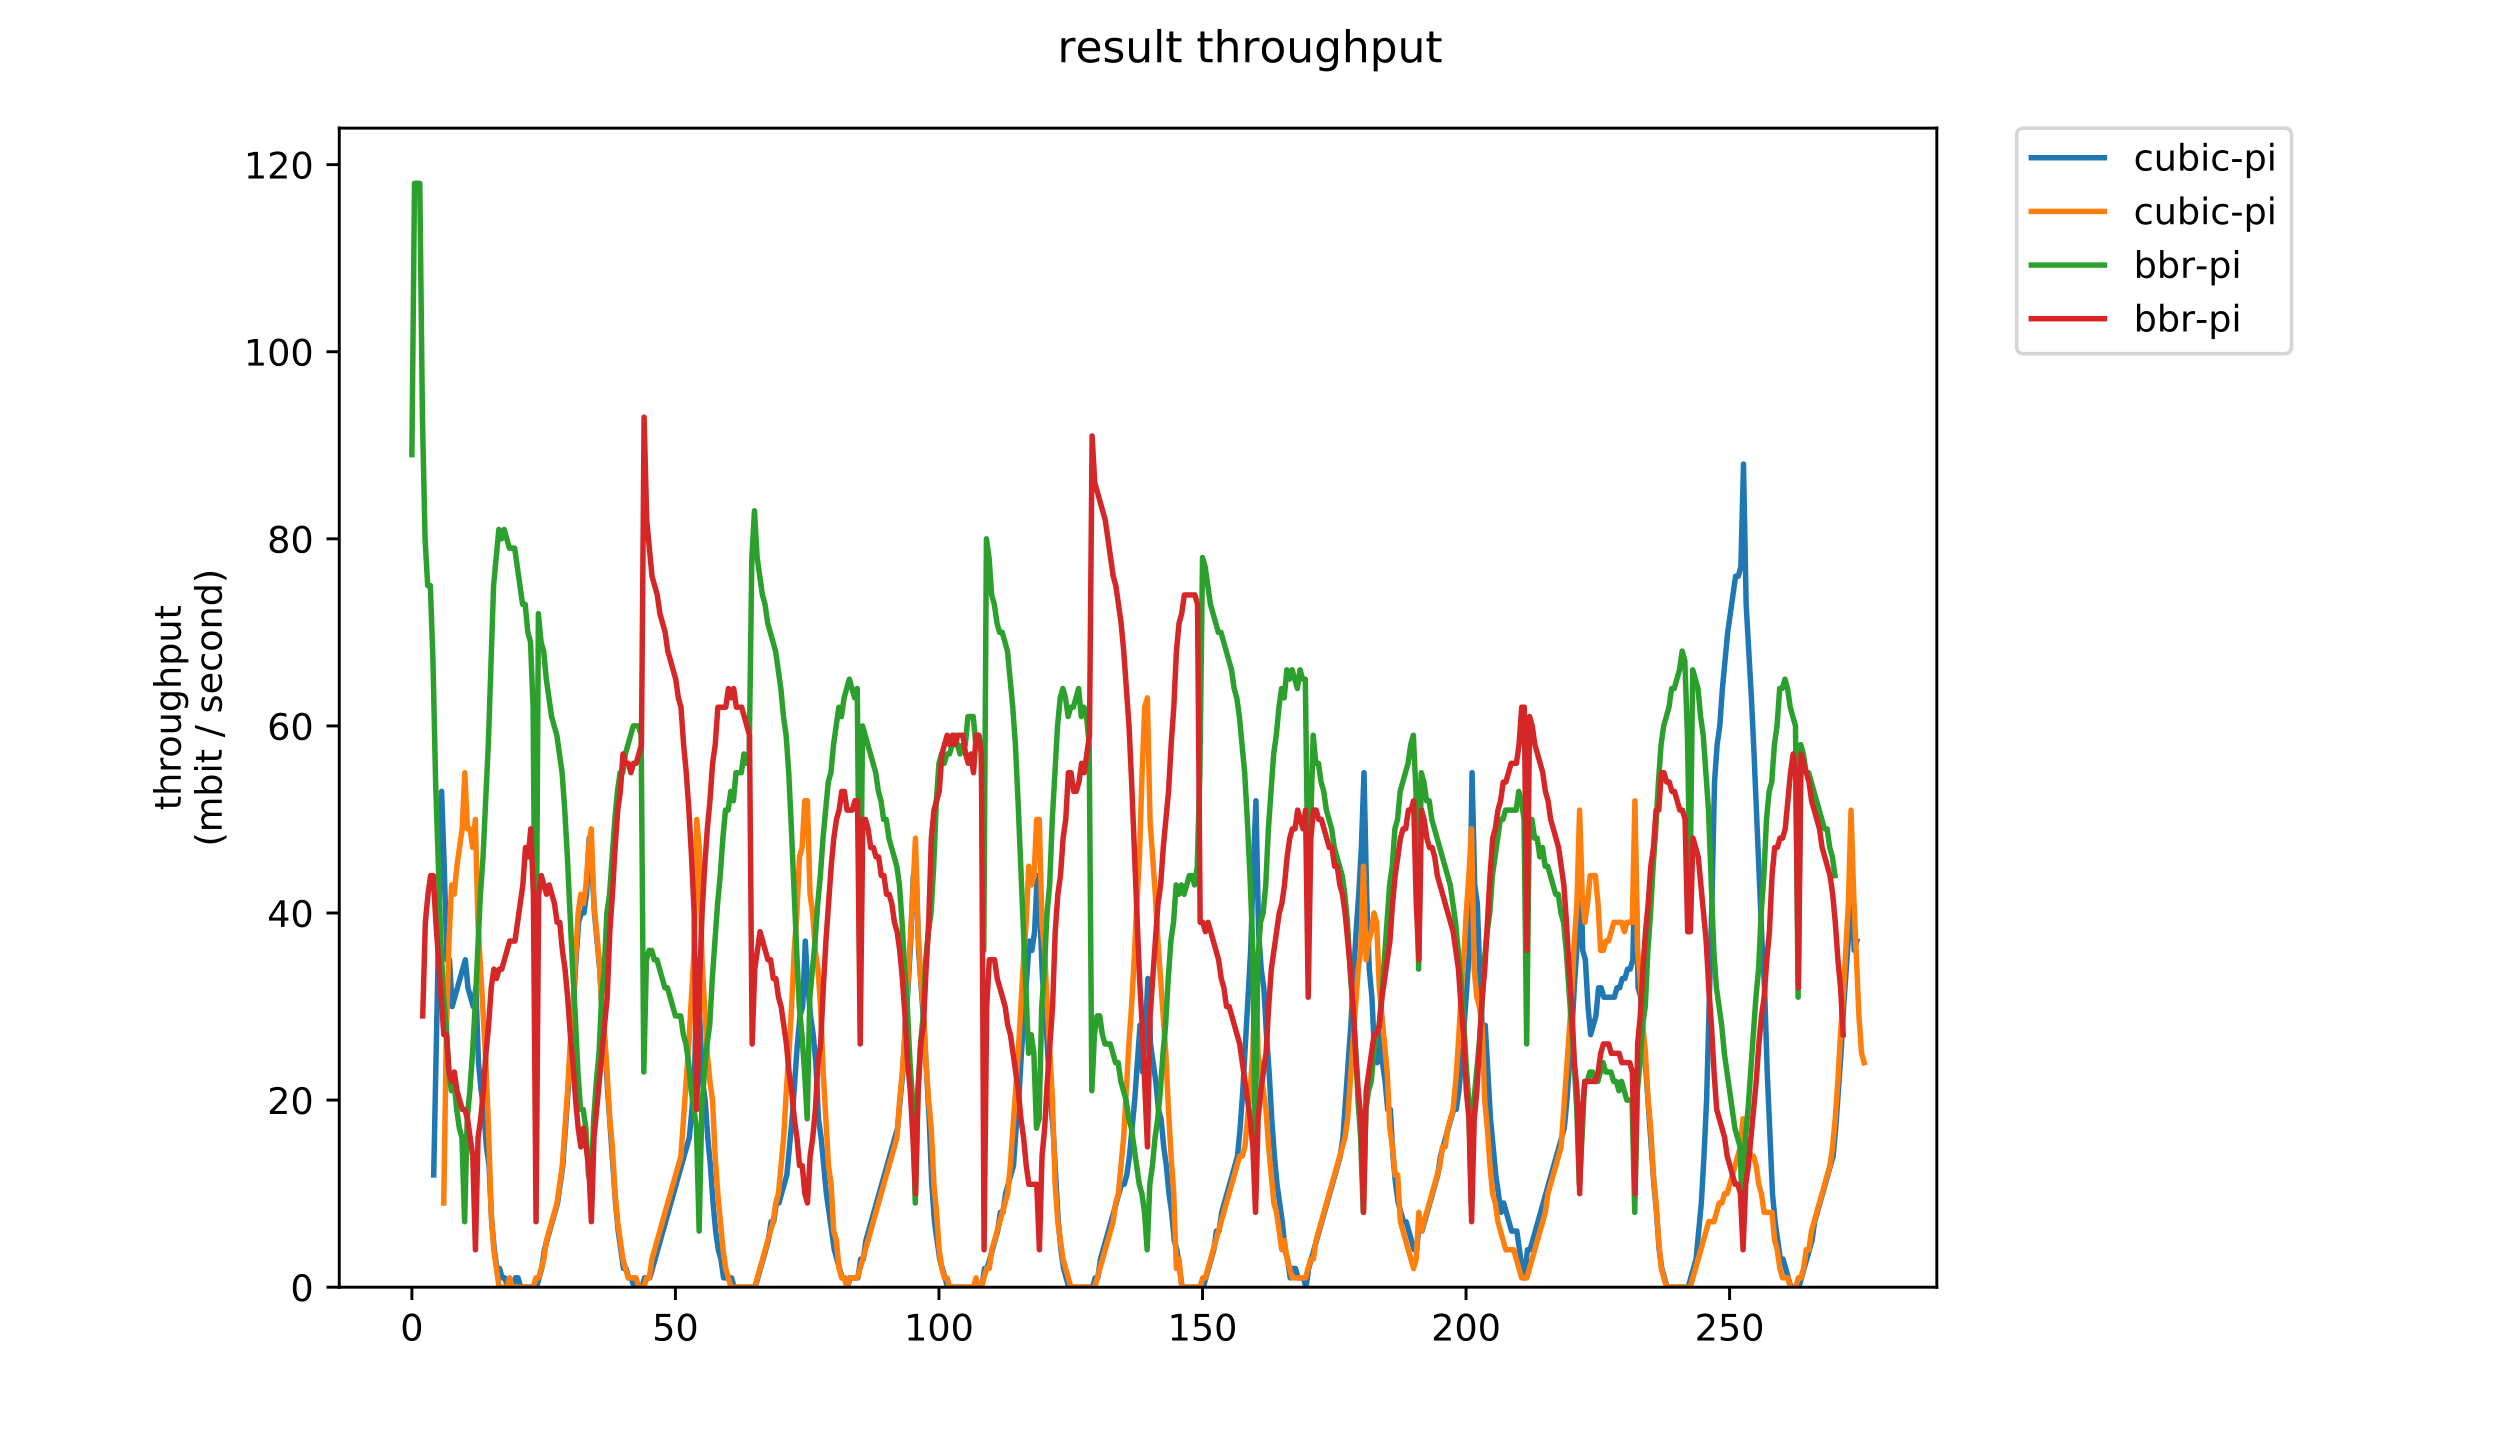 <?xml version="1.0" encoding="utf-8" standalone="no"?>
<!DOCTYPE svg PUBLIC "-//W3C//DTD SVG 1.1//EN"
  "http://www.w3.org/Graphics/SVG/1.1/DTD/svg11.dtd">
<!-- Created with matplotlib (https://matplotlib.org/) -->
<svg height="396pt" version="1.1" viewBox="0 0 684 396" width="684pt" xmlns="http://www.w3.org/2000/svg" xmlns:xlink="http://www.w3.org/1999/xlink">
 <defs>
  <style type="text/css">
*{stroke-linecap:butt;stroke-linejoin:round;}
  </style>
 </defs>
 <g id="figure_1">
  <g id="patch_1">
   <path d="M 0 396 
L 684 396 
L 684 0 
L 0 0 
z
" style="fill:#ffffff;"/>
  </g>
  <g id="axes_1">
   <g id="patch_2">
    <path d="M 92.824 352.174 
L 529.913 352.174 
L 529.913 35.062 
L 92.824 35.062 
z
" style="fill:#ffffff;"/>
   </g>
   <g id="matplotlib.axis_1">
    <g id="xtick_1">
     <g id="line2d_1">
      <defs>
       <path d="M 0 0 
L 0 3.5 
" id="m7266987223" style="stroke:#000000;stroke-width:0.8;"/>
      </defs>
      <g>
       <use style="stroke:#000000;stroke-width:0.8;" x="112.692" xlink:href="#m7266987223" y="352.174"/>
      </g>
     </g>
     <g id="text_1">
      <!-- 0 -->
      <defs>
       <path d="M 31.781 66.406 
Q 24.172 66.406 20.328 58.906 
Q 16.5 51.422 16.5 36.375 
Q 16.5 21.391 20.328 13.891 
Q 24.172 6.391 31.781 6.391 
Q 39.453 6.391 43.281 13.891 
Q 47.125 21.391 47.125 36.375 
Q 47.125 51.422 43.281 58.906 
Q 39.453 66.406 31.781 66.406 
z
M 31.781 74.219 
Q 44.047 74.219 50.516 64.516 
Q 56.984 54.828 56.984 36.375 
Q 56.984 17.969 50.516 8.266 
Q 44.047 -1.422 31.781 -1.422 
Q 19.531 -1.422 13.062 8.266 
Q 6.594 17.969 6.594 36.375 
Q 6.594 54.828 13.062 64.516 
Q 19.531 74.219 31.781 74.219 
z
" id="DejaVuSans-48"/>
      </defs>
      <g transform="translate(109.51 366.773)scale(0.1 -0.1)">
       <use xlink:href="#DejaVuSans-48"/>
      </g>
     </g>
    </g>
    <g id="xtick_2">
     <g id="line2d_2">
      <g>
       <use style="stroke:#000000;stroke-width:0.8;" x="184.797" xlink:href="#m7266987223" y="352.174"/>
      </g>
     </g>
     <g id="text_2">
      <!-- 50 -->
      <defs>
       <path d="M 10.797 72.906 
L 49.516 72.906 
L 49.516 64.594 
L 19.828 64.594 
L 19.828 46.734 
Q 21.969 47.469 24.109 47.828 
Q 26.266 48.188 28.422 48.188 
Q 40.625 48.188 47.75 41.5 
Q 54.891 34.812 54.891 23.391 
Q 54.891 11.625 47.562 5.094 
Q 40.234 -1.422 26.906 -1.422 
Q 22.312 -1.422 17.547 -0.641 
Q 12.797 0.141 7.719 1.703 
L 7.719 11.625 
Q 12.109 9.234 16.797 8.062 
Q 21.484 6.891 26.703 6.891 
Q 35.156 6.891 40.078 11.328 
Q 45.016 15.766 45.016 23.391 
Q 45.016 31 40.078 35.438 
Q 35.156 39.891 26.703 39.891 
Q 22.75 39.891 18.812 39.016 
Q 14.891 38.141 10.797 36.281 
z
" id="DejaVuSans-53"/>
      </defs>
      <g transform="translate(178.434 366.773)scale(0.1 -0.1)">
       <use xlink:href="#DejaVuSans-53"/>
       <use x="63.623" xlink:href="#DejaVuSans-48"/>
      </g>
     </g>
    </g>
    <g id="xtick_3">
     <g id="line2d_3">
      <g>
       <use style="stroke:#000000;stroke-width:0.8;" x="256.902" xlink:href="#m7266987223" y="352.174"/>
      </g>
     </g>
     <g id="text_3">
      <!-- 100 -->
      <defs>
       <path d="M 12.406 8.297 
L 28.516 8.297 
L 28.516 63.922 
L 10.984 60.406 
L 10.984 69.391 
L 28.422 72.906 
L 38.281 72.906 
L 38.281 8.297 
L 54.391 8.297 
L 54.391 0 
L 12.406 0 
z
" id="DejaVuSans-49"/>
      </defs>
      <g transform="translate(247.358 366.773)scale(0.1 -0.1)">
       <use xlink:href="#DejaVuSans-49"/>
       <use x="63.623" xlink:href="#DejaVuSans-48"/>
       <use x="127.246" xlink:href="#DejaVuSans-48"/>
      </g>
     </g>
    </g>
    <g id="xtick_4">
     <g id="line2d_4">
      <g>
       <use style="stroke:#000000;stroke-width:0.8;" x="329.007" xlink:href="#m7266987223" y="352.174"/>
      </g>
     </g>
     <g id="text_4">
      <!-- 150 -->
      <g transform="translate(319.463 366.773)scale(0.1 -0.1)">
       <use xlink:href="#DejaVuSans-49"/>
       <use x="63.623" xlink:href="#DejaVuSans-53"/>
       <use x="127.246" xlink:href="#DejaVuSans-48"/>
      </g>
     </g>
    </g>
    <g id="xtick_5">
     <g id="line2d_5">
      <g>
       <use style="stroke:#000000;stroke-width:0.8;" x="401.112" xlink:href="#m7266987223" y="352.174"/>
      </g>
     </g>
     <g id="text_5">
      <!-- 200 -->
      <defs>
       <path d="M 19.188 8.297 
L 53.609 8.297 
L 53.609 0 
L 7.328 0 
L 7.328 8.297 
Q 12.938 14.109 22.625 23.891 
Q 32.328 33.688 34.812 36.531 
Q 39.547 41.844 41.422 45.531 
Q 43.312 49.219 43.312 52.781 
Q 43.312 58.594 39.234 62.25 
Q 35.156 65.922 28.609 65.922 
Q 23.969 65.922 18.812 64.312 
Q 13.672 62.703 7.812 59.422 
L 7.812 69.391 
Q 13.766 71.781 18.938 73 
Q 24.125 74.219 28.422 74.219 
Q 39.75 74.219 46.484 68.547 
Q 53.219 62.891 53.219 53.422 
Q 53.219 48.922 51.531 44.891 
Q 49.859 40.875 45.406 35.406 
Q 44.188 33.984 37.641 27.219 
Q 31.109 20.453 19.188 8.297 
z
" id="DejaVuSans-50"/>
      </defs>
      <g transform="translate(391.568 366.773)scale(0.1 -0.1)">
       <use xlink:href="#DejaVuSans-50"/>
       <use x="63.623" xlink:href="#DejaVuSans-48"/>
       <use x="127.246" xlink:href="#DejaVuSans-48"/>
      </g>
     </g>
    </g>
    <g id="xtick_6">
     <g id="line2d_6">
      <g>
       <use style="stroke:#000000;stroke-width:0.8;" x="473.217" xlink:href="#m7266987223" y="352.174"/>
      </g>
     </g>
     <g id="text_6">
      <!-- 250 -->
      <g transform="translate(463.673 366.773)scale(0.1 -0.1)">
       <use xlink:href="#DejaVuSans-50"/>
       <use x="63.623" xlink:href="#DejaVuSans-53"/>
       <use x="127.246" xlink:href="#DejaVuSans-48"/>
      </g>
     </g>
    </g>
   </g>
   <g id="matplotlib.axis_2">
    <g id="ytick_1">
     <g id="line2d_7">
      <defs>
       <path d="M 0 0 
L -3.5 0 
" id="m10cc97ef23" style="stroke:#000000;stroke-width:0.8;"/>
      </defs>
      <g>
       <use style="stroke:#000000;stroke-width:0.8;" x="92.824" xlink:href="#m10cc97ef23" y="352.174"/>
      </g>
     </g>
     <g id="text_7">
      <!-- 0 -->
      <g transform="translate(79.461 355.973)scale(0.1 -0.1)">
       <use xlink:href="#DejaVuSans-48"/>
      </g>
     </g>
    </g>
    <g id="ytick_2">
     <g id="line2d_8">
      <g>
       <use style="stroke:#000000;stroke-width:0.8;" x="92.824" xlink:href="#m10cc97ef23" y="300.986"/>
      </g>
     </g>
     <g id="text_8">
      <!-- 20 -->
      <g transform="translate(73.099 304.785)scale(0.1 -0.1)">
       <use xlink:href="#DejaVuSans-50"/>
       <use x="63.623" xlink:href="#DejaVuSans-48"/>
      </g>
     </g>
    </g>
    <g id="ytick_3">
     <g id="line2d_9">
      <g>
       <use style="stroke:#000000;stroke-width:0.8;" x="92.824" xlink:href="#m10cc97ef23" y="249.798"/>
      </g>
     </g>
     <g id="text_9">
      <!-- 40 -->
      <defs>
       <path d="M 37.797 64.312 
L 12.891 25.391 
L 37.797 25.391 
z
M 35.203 72.906 
L 47.609 72.906 
L 47.609 25.391 
L 58.016 25.391 
L 58.016 17.188 
L 47.609 17.188 
L 47.609 0 
L 37.797 0 
L 37.797 17.188 
L 4.891 17.188 
L 4.891 26.703 
z
" id="DejaVuSans-52"/>
      </defs>
      <g transform="translate(73.099 253.597)scale(0.1 -0.1)">
       <use xlink:href="#DejaVuSans-52"/>
       <use x="63.623" xlink:href="#DejaVuSans-48"/>
      </g>
     </g>
    </g>
    <g id="ytick_4">
     <g id="line2d_10">
      <g>
       <use style="stroke:#000000;stroke-width:0.8;" x="92.824" xlink:href="#m10cc97ef23" y="198.609"/>
      </g>
     </g>
     <g id="text_10">
      <!-- 60 -->
      <defs>
       <path d="M 33.016 40.375 
Q 26.375 40.375 22.484 35.828 
Q 18.609 31.297 18.609 23.391 
Q 18.609 15.531 22.484 10.953 
Q 26.375 6.391 33.016 6.391 
Q 39.656 6.391 43.531 10.953 
Q 47.406 15.531 47.406 23.391 
Q 47.406 31.297 43.531 35.828 
Q 39.656 40.375 33.016 40.375 
z
M 52.594 71.297 
L 52.594 62.312 
Q 48.875 64.062 45.094 64.984 
Q 41.312 65.922 37.594 65.922 
Q 27.828 65.922 22.672 59.328 
Q 17.531 52.734 16.797 39.406 
Q 19.672 43.656 24.016 45.922 
Q 28.375 48.188 33.594 48.188 
Q 44.578 48.188 50.953 41.516 
Q 57.328 34.859 57.328 23.391 
Q 57.328 12.156 50.688 5.359 
Q 44.047 -1.422 33.016 -1.422 
Q 20.359 -1.422 13.672 8.266 
Q 6.984 17.969 6.984 36.375 
Q 6.984 53.656 15.188 63.938 
Q 23.391 74.219 37.203 74.219 
Q 40.922 74.219 44.703 73.484 
Q 48.484 72.75 52.594 71.297 
z
" id="DejaVuSans-54"/>
      </defs>
      <g transform="translate(73.099 202.408)scale(0.1 -0.1)">
       <use xlink:href="#DejaVuSans-54"/>
       <use x="63.623" xlink:href="#DejaVuSans-48"/>
      </g>
     </g>
    </g>
    <g id="ytick_5">
     <g id="line2d_11">
      <g>
       <use style="stroke:#000000;stroke-width:0.8;" x="92.824" xlink:href="#m10cc97ef23" y="147.421"/>
      </g>
     </g>
     <g id="text_11">
      <!-- 80 -->
      <defs>
       <path d="M 31.781 34.625 
Q 24.75 34.625 20.719 30.859 
Q 16.703 27.094 16.703 20.516 
Q 16.703 13.922 20.719 10.156 
Q 24.75 6.391 31.781 6.391 
Q 38.812 6.391 42.859 10.172 
Q 46.922 13.969 46.922 20.516 
Q 46.922 27.094 42.891 30.859 
Q 38.875 34.625 31.781 34.625 
z
M 21.922 38.812 
Q 15.578 40.375 12.031 44.719 
Q 8.5 49.078 8.5 55.328 
Q 8.5 64.062 14.719 69.141 
Q 20.953 74.219 31.781 74.219 
Q 42.672 74.219 48.875 69.141 
Q 55.078 64.062 55.078 55.328 
Q 55.078 49.078 51.531 44.719 
Q 48 40.375 41.703 38.812 
Q 48.828 37.156 52.797 32.312 
Q 56.781 27.484 56.781 20.516 
Q 56.781 9.906 50.312 4.234 
Q 43.844 -1.422 31.781 -1.422 
Q 19.734 -1.422 13.25 4.234 
Q 6.781 9.906 6.781 20.516 
Q 6.781 27.484 10.781 32.312 
Q 14.797 37.156 21.922 38.812 
z
M 18.312 54.391 
Q 18.312 48.734 21.844 45.562 
Q 25.391 42.391 31.781 42.391 
Q 38.141 42.391 41.719 45.562 
Q 45.312 48.734 45.312 54.391 
Q 45.312 60.062 41.719 63.234 
Q 38.141 66.406 31.781 66.406 
Q 25.391 66.406 21.844 63.234 
Q 18.312 60.062 18.312 54.391 
z
" id="DejaVuSans-56"/>
      </defs>
      <g transform="translate(73.099 151.22)scale(0.1 -0.1)">
       <use xlink:href="#DejaVuSans-56"/>
       <use x="63.623" xlink:href="#DejaVuSans-48"/>
      </g>
     </g>
    </g>
    <g id="ytick_6">
     <g id="line2d_12">
      <g>
       <use style="stroke:#000000;stroke-width:0.8;" x="92.824" xlink:href="#m10cc97ef23" y="96.233"/>
      </g>
     </g>
     <g id="text_12">
      <!-- 100 -->
      <g transform="translate(66.736 100.032)scale(0.1 -0.1)">
       <use xlink:href="#DejaVuSans-49"/>
       <use x="63.623" xlink:href="#DejaVuSans-48"/>
       <use x="127.246" xlink:href="#DejaVuSans-48"/>
      </g>
     </g>
    </g>
    <g id="ytick_7">
     <g id="line2d_13">
      <g>
       <use style="stroke:#000000;stroke-width:0.8;" x="92.824" xlink:href="#m10cc97ef23" y="45.044"/>
      </g>
     </g>
     <g id="text_13">
      <!-- 120 -->
      <g transform="translate(66.736 48.843)scale(0.1 -0.1)">
       <use xlink:href="#DejaVuSans-49"/>
       <use x="63.623" xlink:href="#DejaVuSans-50"/>
       <use x="127.246" xlink:href="#DejaVuSans-48"/>
      </g>
     </g>
    </g>
    <g id="text_14">
     <!-- throughput -->
     <defs>
      <path d="M 18.312 70.219 
L 18.312 54.688 
L 36.812 54.688 
L 36.812 47.703 
L 18.312 47.703 
L 18.312 18.016 
Q 18.312 11.328 20.141 9.422 
Q 21.969 7.516 27.594 7.516 
L 36.812 7.516 
L 36.812 0 
L 27.594 0 
Q 17.188 0 13.234 3.875 
Q 9.281 7.766 9.281 18.016 
L 9.281 47.703 
L 2.688 47.703 
L 2.688 54.688 
L 9.281 54.688 
L 9.281 70.219 
z
" id="DejaVuSans-116"/>
      <path d="M 54.891 33.016 
L 54.891 0 
L 45.906 0 
L 45.906 32.719 
Q 45.906 40.484 42.875 44.328 
Q 39.844 48.188 33.797 48.188 
Q 26.516 48.188 22.312 43.547 
Q 18.109 38.922 18.109 30.906 
L 18.109 0 
L 9.078 0 
L 9.078 75.984 
L 18.109 75.984 
L 18.109 46.188 
Q 21.344 51.125 25.703 53.562 
Q 30.078 56 35.797 56 
Q 45.219 56 50.047 50.172 
Q 54.891 44.344 54.891 33.016 
z
" id="DejaVuSans-104"/>
      <path d="M 41.109 46.297 
Q 39.594 47.172 37.812 47.578 
Q 36.031 48 33.891 48 
Q 26.266 48 22.188 43.047 
Q 18.109 38.094 18.109 28.812 
L 18.109 0 
L 9.078 0 
L 9.078 54.688 
L 18.109 54.688 
L 18.109 46.188 
Q 20.953 51.172 25.484 53.578 
Q 30.031 56 36.531 56 
Q 37.453 56 38.578 55.875 
Q 39.703 55.766 41.062 55.516 
z
" id="DejaVuSans-114"/>
      <path d="M 30.609 48.391 
Q 23.391 48.391 19.188 42.75 
Q 14.984 37.109 14.984 27.297 
Q 14.984 17.484 19.156 11.844 
Q 23.344 6.203 30.609 6.203 
Q 37.797 6.203 41.984 11.859 
Q 46.188 17.531 46.188 27.297 
Q 46.188 37.016 41.984 42.703 
Q 37.797 48.391 30.609 48.391 
z
M 30.609 56 
Q 42.328 56 49.016 48.375 
Q 55.719 40.766 55.719 27.297 
Q 55.719 13.875 49.016 6.219 
Q 42.328 -1.422 30.609 -1.422 
Q 18.844 -1.422 12.172 6.219 
Q 5.516 13.875 5.516 27.297 
Q 5.516 40.766 12.172 48.375 
Q 18.844 56 30.609 56 
z
" id="DejaVuSans-111"/>
      <path d="M 8.5 21.578 
L 8.5 54.688 
L 17.484 54.688 
L 17.484 21.922 
Q 17.484 14.156 20.5 10.266 
Q 23.531 6.391 29.594 6.391 
Q 36.859 6.391 41.078 11.031 
Q 45.312 15.672 45.312 23.688 
L 45.312 54.688 
L 54.297 54.688 
L 54.297 0 
L 45.312 0 
L 45.312 8.406 
Q 42.047 3.422 37.719 1 
Q 33.406 -1.422 27.688 -1.422 
Q 18.266 -1.422 13.375 4.438 
Q 8.5 10.297 8.5 21.578 
z
M 31.109 56 
z
" id="DejaVuSans-117"/>
      <path d="M 45.406 27.984 
Q 45.406 37.75 41.375 43.109 
Q 37.359 48.484 30.078 48.484 
Q 22.859 48.484 18.828 43.109 
Q 14.797 37.75 14.797 27.984 
Q 14.797 18.266 18.828 12.891 
Q 22.859 7.516 30.078 7.516 
Q 37.359 7.516 41.375 12.891 
Q 45.406 18.266 45.406 27.984 
z
M 54.391 6.781 
Q 54.391 -7.172 48.188 -13.984 
Q 42 -20.797 29.203 -20.797 
Q 24.469 -20.797 20.266 -20.094 
Q 16.062 -19.391 12.109 -17.922 
L 12.109 -9.188 
Q 16.062 -11.328 19.922 -12.344 
Q 23.781 -13.375 27.781 -13.375 
Q 36.625 -13.375 41.016 -8.766 
Q 45.406 -4.156 45.406 5.172 
L 45.406 9.625 
Q 42.625 4.781 38.281 2.391 
Q 33.938 0 27.875 0 
Q 17.828 0 11.672 7.656 
Q 5.516 15.328 5.516 27.984 
Q 5.516 40.672 11.672 48.328 
Q 17.828 56 27.875 56 
Q 33.938 56 38.281 53.609 
Q 42.625 51.219 45.406 46.391 
L 45.406 54.688 
L 54.391 54.688 
z
" id="DejaVuSans-103"/>
      <path d="M 18.109 8.203 
L 18.109 -20.797 
L 9.078 -20.797 
L 9.078 54.688 
L 18.109 54.688 
L 18.109 46.391 
Q 20.953 51.266 25.266 53.625 
Q 29.594 56 35.594 56 
Q 45.562 56 51.781 48.094 
Q 58.016 40.188 58.016 27.297 
Q 58.016 14.406 51.781 6.484 
Q 45.562 -1.422 35.594 -1.422 
Q 29.594 -1.422 25.266 0.953 
Q 20.953 3.328 18.109 8.203 
z
M 48.688 27.297 
Q 48.688 37.203 44.609 42.844 
Q 40.531 48.484 33.406 48.484 
Q 26.266 48.484 22.188 42.844 
Q 18.109 37.203 18.109 27.297 
Q 18.109 17.391 22.188 11.75 
Q 26.266 6.109 33.406 6.109 
Q 40.531 6.109 44.609 11.75 
Q 48.688 17.391 48.688 27.297 
z
" id="DejaVuSans-112"/>
     </defs>
     <g transform="translate(49.459 221.675)rotate(-90)scale(0.1 -0.1)">
      <use xlink:href="#DejaVuSans-116"/>
      <use x="39.209" xlink:href="#DejaVuSans-104"/>
      <use x="102.588" xlink:href="#DejaVuSans-114"/>
      <use x="143.67" xlink:href="#DejaVuSans-111"/>
      <use x="204.852" xlink:href="#DejaVuSans-117"/>
      <use x="268.23" xlink:href="#DejaVuSans-103"/>
      <use x="331.707" xlink:href="#DejaVuSans-104"/>
      <use x="395.086" xlink:href="#DejaVuSans-112"/>
      <use x="458.562" xlink:href="#DejaVuSans-117"/>
      <use x="521.941" xlink:href="#DejaVuSans-116"/>
     </g>
     <!-- (mbit / second) -->
     <defs>
      <path d="M 31 75.875 
Q 24.469 64.656 21.281 53.656 
Q 18.109 42.672 18.109 31.391 
Q 18.109 20.125 21.312 9.062 
Q 24.516 -2 31 -13.188 
L 23.188 -13.188 
Q 15.875 -1.703 12.234 9.375 
Q 8.594 20.453 8.594 31.391 
Q 8.594 42.281 12.203 53.312 
Q 15.828 64.359 23.188 75.875 
z
" id="DejaVuSans-40"/>
      <path d="M 52 44.188 
Q 55.375 50.25 60.062 53.125 
Q 64.75 56 71.094 56 
Q 79.641 56 84.281 50.016 
Q 88.922 44.047 88.922 33.016 
L 88.922 0 
L 79.891 0 
L 79.891 32.719 
Q 79.891 40.578 77.094 44.375 
Q 74.312 48.188 68.609 48.188 
Q 61.625 48.188 57.562 43.547 
Q 53.516 38.922 53.516 30.906 
L 53.516 0 
L 44.484 0 
L 44.484 32.719 
Q 44.484 40.625 41.703 44.406 
Q 38.922 48.188 33.109 48.188 
Q 26.219 48.188 22.156 43.531 
Q 18.109 38.875 18.109 30.906 
L 18.109 0 
L 9.078 0 
L 9.078 54.688 
L 18.109 54.688 
L 18.109 46.188 
Q 21.188 51.219 25.484 53.609 
Q 29.781 56 35.688 56 
Q 41.656 56 45.828 52.969 
Q 50 49.953 52 44.188 
z
" id="DejaVuSans-109"/>
      <path d="M 48.688 27.297 
Q 48.688 37.203 44.609 42.844 
Q 40.531 48.484 33.406 48.484 
Q 26.266 48.484 22.188 42.844 
Q 18.109 37.203 18.109 27.297 
Q 18.109 17.391 22.188 11.75 
Q 26.266 6.109 33.406 6.109 
Q 40.531 6.109 44.609 11.75 
Q 48.688 17.391 48.688 27.297 
z
M 18.109 46.391 
Q 20.953 51.266 25.266 53.625 
Q 29.594 56 35.594 56 
Q 45.562 56 51.781 48.094 
Q 58.016 40.188 58.016 27.297 
Q 58.016 14.406 51.781 6.484 
Q 45.562 -1.422 35.594 -1.422 
Q 29.594 -1.422 25.266 0.953 
Q 20.953 3.328 18.109 8.203 
L 18.109 0 
L 9.078 0 
L 9.078 75.984 
L 18.109 75.984 
z
" id="DejaVuSans-98"/>
      <path d="M 9.422 54.688 
L 18.406 54.688 
L 18.406 0 
L 9.422 0 
z
M 9.422 75.984 
L 18.406 75.984 
L 18.406 64.594 
L 9.422 64.594 
z
" id="DejaVuSans-105"/>
      <path id="DejaVuSans-32"/>
      <path d="M 25.391 72.906 
L 33.688 72.906 
L 8.297 -9.281 
L 0 -9.281 
z
" id="DejaVuSans-47"/>
      <path d="M 44.281 53.078 
L 44.281 44.578 
Q 40.484 46.531 36.375 47.5 
Q 32.281 48.484 27.875 48.484 
Q 21.188 48.484 17.844 46.438 
Q 14.5 44.391 14.5 40.281 
Q 14.5 37.156 16.891 35.375 
Q 19.281 33.594 26.516 31.984 
L 29.594 31.297 
Q 39.156 29.25 43.188 25.516 
Q 47.219 21.781 47.219 15.094 
Q 47.219 7.469 41.188 3.016 
Q 35.156 -1.422 24.609 -1.422 
Q 20.219 -1.422 15.453 -0.562 
Q 10.688 0.297 5.422 2 
L 5.422 11.281 
Q 10.406 8.688 15.234 7.391 
Q 20.062 6.109 24.812 6.109 
Q 31.156 6.109 34.562 8.281 
Q 37.984 10.453 37.984 14.406 
Q 37.984 18.062 35.516 20.016 
Q 33.062 21.969 24.703 23.781 
L 21.578 24.516 
Q 13.234 26.266 9.516 29.906 
Q 5.812 33.547 5.812 39.891 
Q 5.812 47.609 11.281 51.797 
Q 16.75 56 26.812 56 
Q 31.781 56 36.172 55.266 
Q 40.578 54.547 44.281 53.078 
z
" id="DejaVuSans-115"/>
      <path d="M 56.203 29.594 
L 56.203 25.203 
L 14.891 25.203 
Q 15.484 15.922 20.484 11.062 
Q 25.484 6.203 34.422 6.203 
Q 39.594 6.203 44.453 7.469 
Q 49.312 8.734 54.109 11.281 
L 54.109 2.781 
Q 49.266 0.734 44.188 -0.344 
Q 39.109 -1.422 33.891 -1.422 
Q 20.797 -1.422 13.156 6.188 
Q 5.516 13.812 5.516 26.812 
Q 5.516 40.234 12.766 48.109 
Q 20.016 56 32.328 56 
Q 43.359 56 49.781 48.891 
Q 56.203 41.797 56.203 29.594 
z
M 47.219 32.234 
Q 47.125 39.594 43.094 43.984 
Q 39.062 48.391 32.422 48.391 
Q 24.906 48.391 20.391 44.141 
Q 15.875 39.891 15.188 32.172 
z
" id="DejaVuSans-101"/>
      <path d="M 48.781 52.594 
L 48.781 44.188 
Q 44.969 46.297 41.141 47.344 
Q 37.312 48.391 33.406 48.391 
Q 24.656 48.391 19.812 42.844 
Q 14.984 37.312 14.984 27.297 
Q 14.984 17.281 19.812 11.734 
Q 24.656 6.203 33.406 6.203 
Q 37.312 6.203 41.141 7.25 
Q 44.969 8.297 48.781 10.406 
L 48.781 2.094 
Q 45.016 0.344 40.984 -0.531 
Q 36.969 -1.422 32.422 -1.422 
Q 20.062 -1.422 12.781 6.344 
Q 5.516 14.109 5.516 27.297 
Q 5.516 40.672 12.859 48.328 
Q 20.219 56 33.016 56 
Q 37.156 56 41.109 55.141 
Q 45.062 54.297 48.781 52.594 
z
" id="DejaVuSans-99"/>
      <path d="M 54.891 33.016 
L 54.891 0 
L 45.906 0 
L 45.906 32.719 
Q 45.906 40.484 42.875 44.328 
Q 39.844 48.188 33.797 48.188 
Q 26.516 48.188 22.312 43.547 
Q 18.109 38.922 18.109 30.906 
L 18.109 0 
L 9.078 0 
L 9.078 54.688 
L 18.109 54.688 
L 18.109 46.188 
Q 21.344 51.125 25.703 53.562 
Q 30.078 56 35.797 56 
Q 45.219 56 50.047 50.172 
Q 54.891 44.344 54.891 33.016 
z
" id="DejaVuSans-110"/>
      <path d="M 45.406 46.391 
L 45.406 75.984 
L 54.391 75.984 
L 54.391 0 
L 45.406 0 
L 45.406 8.203 
Q 42.578 3.328 38.25 0.953 
Q 33.938 -1.422 27.875 -1.422 
Q 17.969 -1.422 11.734 6.484 
Q 5.516 14.406 5.516 27.297 
Q 5.516 40.188 11.734 48.094 
Q 17.969 56 27.875 56 
Q 33.938 56 38.25 53.625 
Q 42.578 51.266 45.406 46.391 
z
M 14.797 27.297 
Q 14.797 17.391 18.875 11.75 
Q 22.953 6.109 30.078 6.109 
Q 37.203 6.109 41.297 11.75 
Q 45.406 17.391 45.406 27.297 
Q 45.406 37.203 41.297 42.844 
Q 37.203 48.484 30.078 48.484 
Q 22.953 48.484 18.875 42.844 
Q 14.797 37.203 14.797 27.297 
z
" id="DejaVuSans-100"/>
      <path d="M 8.016 75.875 
L 15.828 75.875 
Q 23.141 64.359 26.781 53.312 
Q 30.422 42.281 30.422 31.391 
Q 30.422 20.453 26.781 9.375 
Q 23.141 -1.703 15.828 -13.188 
L 8.016 -13.188 
Q 14.5 -2 17.703 9.062 
Q 20.906 20.125 20.906 31.391 
Q 20.906 42.672 17.703 53.656 
Q 14.5 64.656 8.016 75.875 
z
" id="DejaVuSans-41"/>
     </defs>
     <g transform="translate(60.657 231.609)rotate(-90)scale(0.1 -0.1)">
      <use xlink:href="#DejaVuSans-40"/>
      <use x="39.014" xlink:href="#DejaVuSans-109"/>
      <use x="136.426" xlink:href="#DejaVuSans-98"/>
      <use x="199.902" xlink:href="#DejaVuSans-105"/>
      <use x="227.686" xlink:href="#DejaVuSans-116"/>
      <use x="266.895" xlink:href="#DejaVuSans-32"/>
      <use x="298.682" xlink:href="#DejaVuSans-47"/>
      <use x="332.373" xlink:href="#DejaVuSans-32"/>
      <use x="364.16" xlink:href="#DejaVuSans-115"/>
      <use x="416.26" xlink:href="#DejaVuSans-101"/>
      <use x="477.783" xlink:href="#DejaVuSans-99"/>
      <use x="532.764" xlink:href="#DejaVuSans-111"/>
      <use x="593.945" xlink:href="#DejaVuSans-110"/>
      <use x="657.324" xlink:href="#DejaVuSans-100"/>
      <use x="720.801" xlink:href="#DejaVuSans-41"/>
     </g>
    </g>
   </g>
   <g id="line2d_14">
    <path clip-path="url(#pe49219d9a3)" d="M 118.659 321.461 
L 120.101 249.798 
L 120.822 216.525 
L 121.543 237 
L 122.264 262.595 
L 122.985 262.595 
L 123.706 275.392 
L 127.312 262.595 
L 128.033 270.273 
L 129.475 275.392 
L 130.196 270.273 
L 130.917 290.748 
L 131.638 298.426 
L 132.359 303.545 
L 133.08 313.783 
L 133.801 318.902 
L 134.522 334.258 
L 135.243 341.937 
L 135.964 347.055 
L 136.685 347.055 
L 137.406 349.615 
L 138.127 349.615 
L 138.848 352.174 
L 140.291 352.174 
L 141.012 349.615 
L 141.733 349.615 
L 142.454 352.174 
L 146.78 352.174 
L 148.222 347.055 
L 148.943 341.937 
L 152.548 329.139 
L 153.99 318.902 
L 155.433 298.426 
L 156.154 285.629 
L 156.875 275.392 
L 157.596 262.595 
L 158.317 252.357 
L 159.038 249.798 
L 159.759 249.798 
L 160.48 244.679 
L 161.201 229.322 
L 161.922 237 
L 162.643 249.798 
L 164.085 265.154 
L 164.806 277.951 
L 165.527 285.629 
L 166.248 298.426 
L 168.411 329.139 
L 169.133 336.818 
L 170.575 347.055 
L 171.296 347.055 
L 172.017 349.615 
L 172.738 349.615 
L 173.459 352.174 
L 175.622 352.174 
L 176.343 349.615 
L 177.785 349.615 
L 188.601 311.224 
L 189.322 303.545 
L 190.043 293.308 
L 190.764 262.595 
L 192.206 295.867 
L 192.927 300.986 
L 193.648 311.224 
L 194.369 318.902 
L 195.09 329.139 
L 195.811 336.818 
L 196.532 341.937 
L 197.254 344.496 
L 197.975 349.615 
L 200.138 349.615 
L 200.859 352.174 
L 206.627 352.174 
L 210.232 339.377 
L 210.953 334.258 
L 211.675 334.258 
L 212.396 329.139 
L 213.117 329.139 
L 215.28 321.461 
L 216.722 306.105 
L 218.164 285.629 
L 218.885 277.951 
L 219.606 275.392 
L 220.327 257.476 
L 221.048 270.273 
L 221.769 277.951 
L 222.49 283.07 
L 223.211 290.748 
L 223.932 306.105 
L 224.653 311.224 
L 226.096 326.58 
L 228.259 341.937 
L 230.422 349.615 
L 231.143 349.615 
L 231.864 352.174 
L 232.585 349.615 
L 234.748 349.615 
L 235.469 344.496 
L 236.19 344.496 
L 236.911 339.377 
L 245.564 308.664 
L 247.006 293.308 
L 247.727 280.511 
L 248.448 270.273 
L 249.169 257.476 
L 249.89 239.56 
L 250.611 237 
L 251.332 260.035 
L 252.774 280.511 
L 254.217 306.105 
L 254.938 324.021 
L 255.659 334.258 
L 257.101 344.496 
L 259.264 352.174 
L 268.638 352.174 
L 269.359 347.055 
L 270.08 347.055 
L 272.964 336.818 
L 273.685 331.699 
L 274.406 331.699 
L 275.127 326.58 
L 277.29 318.902 
L 278.011 308.664 
L 278.732 300.986 
L 279.453 288.189 
L 281.616 257.476 
L 282.337 260.035 
L 283.059 254.916 
L 283.78 239.56 
L 284.501 249.798 
L 285.222 267.713 
L 285.943 275.392 
L 287.385 300.986 
L 288.106 308.664 
L 289.548 334.258 
L 290.269 341.937 
L 290.99 347.055 
L 292.432 352.174 
L 298.922 352.174 
L 299.643 349.615 
L 300.364 349.615 
L 301.085 344.496 
L 306.853 324.021 
L 307.574 324.021 
L 308.295 321.461 
L 309.016 316.342 
L 310.458 300.986 
L 311.901 280.511 
L 312.622 293.308 
L 313.343 283.07 
L 314.064 267.713 
L 314.785 285.629 
L 316.227 295.867 
L 316.948 303.545 
L 317.669 306.105 
L 318.39 313.783 
L 319.111 318.902 
L 319.832 326.58 
L 320.553 331.699 
L 321.274 339.377 
L 321.995 341.937 
L 323.437 352.174 
L 329.206 352.174 
L 332.09 341.937 
L 332.811 336.818 
L 333.532 336.818 
L 334.253 331.699 
L 338.579 316.342 
L 339.3 308.664 
L 340.022 298.426 
L 342.185 260.035 
L 342.906 237 
L 343.627 219.085 
L 344.348 254.916 
L 345.069 265.154 
L 345.79 270.273 
L 346.511 283.07 
L 347.232 293.308 
L 347.953 306.105 
L 348.674 316.342 
L 349.395 324.021 
L 350.837 334.258 
L 351.558 341.937 
L 352.279 344.496 
L 353 349.615 
L 353.722 347.055 
L 354.443 347.055 
L 355.164 349.615 
L 356.606 349.615 
L 357.327 352.174 
L 358.048 347.055 
L 366.7 316.342 
L 367.421 311.224 
L 369.585 280.511 
L 371.027 254.916 
L 371.748 244.679 
L 372.469 231.882 
L 373.19 211.406 
L 373.911 244.679 
L 374.632 265.154 
L 375.353 272.832 
L 376.074 288.189 
L 376.795 290.748 
L 377.516 280.511 
L 378.237 290.748 
L 378.958 295.867 
L 379.679 303.545 
L 380.4 303.545 
L 381.121 316.342 
L 381.842 324.021 
L 382.564 329.139 
L 384.006 334.258 
L 384.727 334.258 
L 386.89 341.937 
L 387.611 341.937 
L 388.332 334.258 
L 389.053 336.818 
L 393.379 321.461 
L 394.1 316.342 
L 397.706 303.545 
L 398.427 303.545 
L 399.148 298.426 
L 399.869 290.748 
L 402.032 260.035 
L 402.753 211.406 
L 403.474 242.119 
L 404.195 247.238 
L 404.916 267.713 
L 405.637 283.07 
L 406.358 280.511 
L 407.8 306.105 
L 409.242 321.461 
L 410.685 331.699 
L 411.406 329.139 
L 413.569 336.818 
L 415.011 336.818 
L 416.453 347.055 
L 417.174 349.615 
L 417.895 341.937 
L 418.616 341.937 
L 427.99 308.664 
L 428.711 300.986 
L 430.153 280.511 
L 430.874 267.713 
L 431.595 257.476 
L 432.316 231.882 
L 433.037 260.035 
L 433.758 262.595 
L 434.479 275.392 
L 435.2 283.07 
L 436.642 277.951 
L 437.363 270.273 
L 438.084 270.273 
L 438.805 272.832 
L 441.69 272.832 
L 442.411 270.273 
L 443.132 270.273 
L 443.853 267.713 
L 444.574 267.713 
L 445.295 265.154 
L 446.016 265.154 
L 446.737 262.595 
L 447.458 231.882 
L 448.179 270.273 
L 448.9 272.832 
L 449.621 285.629 
L 450.342 293.308 
L 452.505 324.021 
L 453.226 331.699 
L 453.948 341.937 
L 454.669 347.055 
L 456.111 352.174 
L 461.879 352.174 
L 464.042 344.496 
L 465.484 329.139 
L 466.205 316.342 
L 466.926 300.986 
L 468.369 247.238 
L 469.09 213.966 
L 469.811 203.728 
L 470.532 198.609 
L 471.253 188.372 
L 472.695 173.015 
L 474.858 157.659 
L 475.579 157.659 
L 476.3 155.099 
L 477.021 126.946 
L 477.742 165.337 
L 479.184 190.931 
L 479.905 206.287 
L 482.069 257.476 
L 482.79 270.273 
L 483.511 293.308 
L 484.953 326.58 
L 485.674 334.258 
L 487.116 344.496 
L 487.837 344.496 
L 490 352.174 
L 492.163 352.174 
L 495.768 339.377 
L 496.49 334.258 
L 501.537 316.342 
L 502.258 308.664 
L 503.7 288.189 
L 504.421 275.392 
L 505.863 254.916 
L 506.584 234.441 
L 507.305 260.035 
L 508.026 257.476 
L 508.026 257.476 
" style="fill:none;stroke:#1f77b4;stroke-linecap:square;stroke-width:1.5;"/>
   </g>
   <g id="line2d_15">
    <path clip-path="url(#pe49219d9a3)" d="M 121.399 329.139 
L 122.12 283.07 
L 122.841 257.476 
L 123.562 242.119 
L 124.283 244.679 
L 125.004 237 
L 126.446 226.763 
L 127.167 211.406 
L 127.888 226.763 
L 128.61 226.763 
L 129.331 231.882 
L 130.052 224.203 
L 130.773 252.357 
L 132.936 290.748 
L 133.657 308.664 
L 134.378 331.699 
L 135.099 341.937 
L 136.541 352.174 
L 138.704 352.174 
L 139.425 349.615 
L 140.146 352.174 
L 145.915 352.174 
L 146.636 349.615 
L 147.357 349.615 
L 148.799 344.496 
L 149.52 339.377 
L 152.404 329.139 
L 153.846 318.902 
L 155.288 298.426 
L 156.009 285.629 
L 156.73 275.392 
L 158.173 249.798 
L 158.894 244.679 
L 159.615 247.238 
L 160.336 242.119 
L 161.057 231.882 
L 161.778 226.763 
L 162.499 247.238 
L 163.941 262.595 
L 164.662 275.392 
L 165.383 283.07 
L 166.104 293.308 
L 166.825 306.105 
L 167.546 313.783 
L 168.267 326.58 
L 168.988 334.258 
L 170.43 344.496 
L 171.873 349.615 
L 174.036 349.615 
L 174.757 352.174 
L 176.199 352.174 
L 176.92 349.615 
L 177.641 349.615 
L 178.362 344.496 
L 186.294 316.342 
L 188.457 285.629 
L 189.899 260.035 
L 190.62 224.203 
L 191.341 231.882 
L 192.062 262.595 
L 193.504 288.189 
L 194.225 295.867 
L 194.946 300.986 
L 195.667 316.342 
L 196.388 326.58 
L 197.83 341.937 
L 198.551 347.055 
L 199.994 352.174 
L 206.483 352.174 
L 211.53 334.258 
L 212.251 329.139 
L 212.972 326.58 
L 214.415 311.224 
L 215.136 298.426 
L 215.857 288.189 
L 216.578 275.392 
L 217.299 260.035 
L 218.02 249.798 
L 218.741 234.441 
L 219.462 231.882 
L 220.183 219.085 
L 220.904 219.085 
L 221.625 244.679 
L 222.346 249.798 
L 223.067 260.035 
L 223.788 265.154 
L 224.509 275.392 
L 225.23 293.308 
L 226.672 318.902 
L 227.393 324.021 
L 228.114 336.818 
L 228.836 339.377 
L 229.557 347.055 
L 230.278 349.615 
L 230.999 349.615 
L 231.72 352.174 
L 232.441 349.615 
L 234.604 349.615 
L 245.42 311.224 
L 246.141 300.986 
L 246.862 293.308 
L 247.583 283.07 
L 249.746 244.679 
L 250.467 229.322 
L 251.188 254.916 
L 251.909 267.713 
L 252.63 275.392 
L 253.351 290.748 
L 254.072 300.986 
L 254.793 308.664 
L 255.514 324.021 
L 256.235 331.699 
L 256.957 341.937 
L 257.678 347.055 
L 258.399 349.615 
L 259.12 349.615 
L 259.841 352.174 
L 266.33 352.174 
L 267.051 349.615 
L 267.772 352.174 
L 268.493 352.174 
L 269.935 347.055 
L 270.656 347.055 
L 271.378 341.937 
L 275.704 326.58 
L 276.425 318.902 
L 278.588 288.189 
L 280.03 262.595 
L 280.751 252.357 
L 281.472 237 
L 282.193 242.119 
L 282.914 239.56 
L 283.635 224.203 
L 284.356 224.203 
L 285.077 252.357 
L 285.799 260.035 
L 286.52 275.392 
L 287.962 300.986 
L 288.683 324.021 
L 289.404 334.258 
L 290.846 344.496 
L 293.009 352.174 
L 299.499 352.174 
L 304.546 334.258 
L 305.267 329.139 
L 305.988 326.58 
L 307.43 311.224 
L 308.872 285.629 
L 309.593 275.392 
L 310.314 262.595 
L 311.035 247.238 
L 311.756 234.441 
L 312.477 211.406 
L 313.198 193.49 
L 313.92 190.931 
L 314.641 224.203 
L 316.083 244.679 
L 316.804 257.476 
L 318.967 288.189 
L 319.688 303.545 
L 320.409 316.342 
L 321.13 326.58 
L 321.851 347.055 
L 322.572 344.496 
L 323.293 352.174 
L 328.341 352.174 
L 329.062 349.615 
L 329.783 349.615 
L 339.156 316.342 
L 339.877 316.342 
L 340.598 313.783 
L 342.04 298.426 
L 342.762 288.189 
L 343.483 262.595 
L 344.204 288.189 
L 346.367 303.545 
L 347.088 313.783 
L 348.53 329.139 
L 349.251 331.699 
L 350.693 341.937 
L 351.414 339.377 
L 352.135 344.496 
L 353.577 349.615 
L 357.183 349.615 
L 358.625 344.496 
L 359.346 344.496 
L 360.067 339.377 
L 367.998 311.224 
L 368.719 306.105 
L 371.604 265.154 
L 372.325 260.035 
L 373.046 237 
L 373.767 262.595 
L 374.488 257.476 
L 375.209 254.916 
L 375.93 249.798 
L 376.651 252.357 
L 377.372 270.273 
L 379.535 293.308 
L 380.256 308.664 
L 380.977 313.783 
L 381.698 321.461 
L 382.419 321.461 
L 383.14 334.258 
L 386.746 347.055 
L 387.467 344.496 
L 388.188 331.699 
L 388.909 336.818 
L 393.956 318.902 
L 394.677 313.783 
L 395.398 313.783 
L 396.119 308.664 
L 397.561 303.545 
L 398.282 295.867 
L 399.003 285.629 
L 399.725 272.832 
L 400.446 262.595 
L 401.167 249.798 
L 401.888 239.56 
L 402.609 226.763 
L 403.33 265.154 
L 404.051 272.832 
L 404.772 275.392 
L 405.493 280.511 
L 406.214 300.986 
L 406.935 308.664 
L 407.656 318.902 
L 408.377 326.58 
L 409.098 329.139 
L 409.819 334.258 
L 411.982 341.937 
L 414.146 341.937 
L 416.309 349.615 
L 417.751 349.615 
L 422.798 331.699 
L 423.519 326.58 
L 427.124 313.783 
L 430.009 272.832 
L 430.73 257.476 
L 431.451 247.238 
L 432.172 221.644 
L 432.893 244.679 
L 433.614 252.357 
L 434.335 247.238 
L 435.056 239.56 
L 436.498 239.56 
L 437.219 247.238 
L 437.94 260.035 
L 438.661 260.035 
L 439.382 257.476 
L 440.103 257.476 
L 441.545 252.357 
L 443.709 252.357 
L 444.43 254.916 
L 445.151 252.357 
L 446.593 252.357 
L 447.314 219.085 
L 448.035 260.035 
L 448.756 267.713 
L 449.477 280.511 
L 450.198 288.189 
L 450.919 300.986 
L 451.64 308.664 
L 452.361 321.461 
L 453.082 329.139 
L 453.803 339.377 
L 454.524 347.055 
L 455.966 352.174 
L 462.456 352.174 
L 467.503 334.258 
L 468.945 334.258 
L 470.387 329.139 
L 471.109 329.139 
L 471.83 326.58 
L 472.551 326.58 
L 476.156 313.783 
L 476.877 306.105 
L 477.598 313.783 
L 478.319 313.783 
L 479.04 316.342 
L 479.761 316.342 
L 480.482 318.902 
L 481.203 324.021 
L 481.924 326.58 
L 482.645 331.699 
L 484.809 331.699 
L 485.53 339.377 
L 486.251 341.937 
L 486.972 347.055 
L 487.693 349.615 
L 489.135 349.615 
L 489.856 352.174 
L 491.298 352.174 
L 492.019 349.615 
L 492.74 349.615 
L 493.461 347.055 
L 494.182 341.937 
L 494.903 341.937 
L 495.624 336.818 
L 500.672 318.902 
L 501.393 313.783 
L 502.114 306.105 
L 502.835 295.867 
L 503.556 283.07 
L 504.277 272.832 
L 505.719 247.238 
L 506.44 221.644 
L 507.161 244.679 
L 508.603 277.951 
L 509.324 288.189 
L 510.045 290.748 
L 510.045 290.748 
" style="fill:none;stroke:#ff7f0e;stroke-linecap:square;stroke-width:1.5;"/>
   </g>
   <g id="line2d_16">
    <path clip-path="url(#pe49219d9a3)" d="M 112.692 124.386 
L 113.413 50.163 
L 114.855 50.163 
L 115.576 114.148 
L 116.297 147.421 
L 117.018 160.218 
L 117.739 160.218 
L 118.46 180.693 
L 119.181 213.966 
L 120.623 257.476 
L 121.344 272.832 
L 122.065 280.511 
L 122.786 293.308 
L 123.507 298.426 
L 124.228 295.867 
L 124.949 303.545 
L 125.671 308.664 
L 126.392 311.224 
L 127.113 334.258 
L 127.834 306.105 
L 128.555 298.426 
L 129.276 288.189 
L 129.997 275.392 
L 131.439 244.679 
L 132.16 234.441 
L 133.602 203.728 
L 135.044 160.218 
L 136.486 144.861 
L 137.207 147.421 
L 137.928 144.861 
L 139.37 149.98 
L 140.813 149.98 
L 142.976 165.337 
L 143.697 165.337 
L 144.418 173.015 
L 145.139 175.574 
L 145.86 193.49 
L 146.581 288.189 
L 147.302 167.896 
L 148.023 175.574 
L 148.744 178.134 
L 149.465 185.812 
L 150.907 196.05 
L 152.349 201.169 
L 153.791 211.406 
L 154.513 221.644 
L 155.234 234.441 
L 156.676 265.154 
L 157.397 277.951 
L 158.118 293.308 
L 158.839 303.545 
L 159.56 303.545 
L 160.281 308.664 
L 161.002 321.461 
L 161.723 324.021 
L 162.444 306.105 
L 163.165 295.867 
L 163.886 288.189 
L 164.607 272.832 
L 165.328 265.154 
L 166.049 249.798 
L 166.77 244.679 
L 168.212 224.203 
L 168.934 216.525 
L 169.655 211.406 
L 170.376 211.406 
L 171.097 206.287 
L 173.26 198.609 
L 174.702 198.609 
L 175.423 201.169 
L 176.144 293.308 
L 176.865 262.595 
L 177.586 260.035 
L 178.307 260.035 
L 179.028 262.595 
L 179.749 262.595 
L 181.912 270.273 
L 182.634 270.273 
L 184.797 277.951 
L 186.239 277.951 
L 186.96 283.07 
L 187.681 285.629 
L 188.402 290.748 
L 189.123 298.426 
L 190.565 308.664 
L 191.286 336.818 
L 192.007 303.545 
L 192.728 293.308 
L 193.449 285.629 
L 194.17 280.511 
L 194.891 267.713 
L 196.333 247.238 
L 197.055 239.56 
L 197.776 229.322 
L 198.497 221.644 
L 199.218 221.644 
L 199.939 216.525 
L 200.66 219.085 
L 201.381 211.406 
L 202.823 211.406 
L 203.544 206.287 
L 204.265 208.847 
L 204.986 206.287 
L 205.707 152.54 
L 206.428 139.743 
L 207.149 152.54 
L 208.591 162.777 
L 209.312 165.337 
L 210.033 170.456 
L 212.197 178.134 
L 213.639 188.372 
L 214.36 196.05 
L 215.081 201.169 
L 215.802 211.406 
L 216.523 226.763 
L 217.965 260.035 
L 218.686 275.392 
L 219.407 283.07 
L 220.128 293.308 
L 220.849 306.105 
L 221.57 272.832 
L 223.012 257.476 
L 223.733 247.238 
L 224.454 239.56 
L 225.175 229.322 
L 226.618 213.966 
L 227.339 211.406 
L 228.06 203.728 
L 229.502 193.49 
L 230.223 196.05 
L 230.944 190.931 
L 232.386 185.812 
L 233.828 190.931 
L 234.549 188.372 
L 235.27 270.273 
L 235.991 198.609 
L 239.597 211.406 
L 240.318 216.525 
L 241.039 219.085 
L 241.76 224.203 
L 242.481 224.203 
L 243.202 229.322 
L 245.365 237 
L 246.086 242.119 
L 246.807 252.357 
L 247.528 265.154 
L 248.249 275.392 
L 248.97 290.748 
L 249.691 300.986 
L 250.412 329.139 
L 251.133 298.426 
L 251.854 285.629 
L 252.575 277.951 
L 253.296 262.595 
L 254.018 254.916 
L 254.739 249.798 
L 255.46 237 
L 256.181 219.085 
L 256.902 208.847 
L 257.623 206.287 
L 258.344 208.847 
L 259.065 206.287 
L 259.786 206.287 
L 261.228 201.169 
L 262.67 206.287 
L 263.391 203.728 
L 264.112 203.728 
L 264.833 196.05 
L 266.275 196.05 
L 266.996 203.728 
L 267.717 201.169 
L 268.439 203.728 
L 269.16 260.035 
L 269.881 147.421 
L 270.602 152.54 
L 271.323 162.777 
L 272.044 165.337 
L 272.765 170.456 
L 273.486 173.015 
L 274.207 173.015 
L 275.649 178.134 
L 277.091 193.49 
L 277.812 203.728 
L 278.533 219.085 
L 281.417 288.189 
L 282.138 283.07 
L 282.86 288.189 
L 283.581 308.664 
L 284.302 306.105 
L 285.023 275.392 
L 285.744 265.154 
L 286.465 249.798 
L 287.186 242.119 
L 287.907 224.203 
L 289.349 198.609 
L 290.07 190.931 
L 290.791 188.372 
L 291.512 190.931 
L 292.233 196.05 
L 292.954 193.49 
L 293.675 193.49 
L 295.117 188.372 
L 295.838 196.05 
L 296.56 193.49 
L 297.281 196.05 
L 298.002 203.728 
L 298.723 298.426 
L 299.444 283.07 
L 300.165 277.951 
L 300.886 277.951 
L 301.607 283.07 
L 302.328 285.629 
L 303.77 285.629 
L 305.212 290.748 
L 305.933 290.748 
L 306.654 295.867 
L 308.096 300.986 
L 308.817 306.105 
L 309.538 308.664 
L 311.702 324.021 
L 312.423 326.58 
L 313.144 331.699 
L 313.865 341.937 
L 314.586 324.021 
L 315.307 318.902 
L 316.028 311.224 
L 316.749 306.105 
L 317.47 298.426 
L 318.191 288.189 
L 318.912 280.511 
L 319.633 267.713 
L 320.354 257.476 
L 321.075 252.357 
L 321.796 242.119 
L 322.517 244.679 
L 323.238 242.119 
L 323.959 244.679 
L 325.402 239.56 
L 326.123 239.56 
L 326.844 242.119 
L 327.565 237 
L 328.286 211.406 
L 329.007 152.54 
L 329.728 155.099 
L 331.17 165.337 
L 333.333 173.015 
L 334.054 173.015 
L 336.938 183.253 
L 337.659 188.372 
L 338.38 190.931 
L 339.101 196.05 
L 340.544 211.406 
L 341.265 224.203 
L 341.986 239.56 
L 342.707 257.476 
L 343.428 311.224 
L 344.149 262.595 
L 344.87 252.357 
L 345.591 249.798 
L 346.312 242.119 
L 347.033 226.763 
L 348.475 206.287 
L 349.196 201.169 
L 349.917 193.49 
L 350.638 188.372 
L 351.359 190.931 
L 352.08 183.253 
L 352.801 185.812 
L 353.522 183.253 
L 354.965 188.372 
L 355.686 183.253 
L 356.407 185.812 
L 357.128 185.812 
L 357.849 239.56 
L 358.57 226.763 
L 359.291 201.169 
L 360.012 208.847 
L 360.733 208.847 
L 361.454 213.966 
L 362.175 216.525 
L 362.896 221.644 
L 364.338 226.763 
L 365.059 231.882 
L 367.222 239.56 
L 367.944 244.679 
L 368.665 252.357 
L 369.386 265.154 
L 370.828 285.629 
L 371.549 300.986 
L 372.27 311.224 
L 372.991 331.699 
L 373.712 303.545 
L 374.433 298.426 
L 375.154 295.867 
L 375.875 288.189 
L 376.596 283.07 
L 377.317 280.511 
L 378.038 272.832 
L 380.201 242.119 
L 380.922 237 
L 381.643 226.763 
L 382.365 224.203 
L 383.086 216.525 
L 385.249 208.847 
L 385.97 203.728 
L 386.691 201.169 
L 387.412 216.525 
L 388.133 265.154 
L 388.854 211.406 
L 389.575 213.966 
L 390.296 219.085 
L 391.017 219.085 
L 391.738 224.203 
L 396.786 242.119 
L 398.228 252.357 
L 399.67 267.713 
L 400.391 277.951 
L 401.112 290.748 
L 401.833 300.986 
L 402.554 329.139 
L 403.275 300.986 
L 404.717 285.629 
L 405.438 275.392 
L 406.159 262.595 
L 406.88 254.916 
L 407.601 249.798 
L 408.322 239.56 
L 410.485 224.203 
L 411.207 224.203 
L 411.928 221.644 
L 414.812 221.644 
L 415.533 216.525 
L 416.254 219.085 
L 416.975 224.203 
L 417.696 285.629 
L 418.417 224.203 
L 419.138 224.203 
L 419.859 229.322 
L 420.58 229.322 
L 421.301 234.441 
L 422.022 231.882 
L 422.743 237 
L 423.464 237 
L 425.628 244.679 
L 426.349 244.679 
L 427.07 249.798 
L 427.791 252.357 
L 428.512 260.035 
L 430.675 290.748 
L 431.396 303.545 
L 432.117 324.021 
L 432.838 311.224 
L 433.559 295.867 
L 434.28 295.867 
L 435.001 293.308 
L 435.722 293.308 
L 436.443 295.867 
L 437.164 295.867 
L 438.606 290.748 
L 439.328 293.308 
L 440.77 293.308 
L 441.491 295.867 
L 442.212 295.867 
L 442.933 298.426 
L 443.654 295.867 
L 445.096 300.986 
L 446.538 300.986 
L 447.259 331.699 
L 447.98 298.426 
L 448.701 290.748 
L 449.422 280.511 
L 450.143 275.392 
L 450.864 260.035 
L 451.585 249.798 
L 452.306 237 
L 453.027 226.763 
L 453.749 213.966 
L 454.47 203.728 
L 455.191 198.609 
L 456.633 193.49 
L 457.354 188.372 
L 458.075 188.372 
L 459.517 183.253 
L 460.238 178.134 
L 460.959 180.693 
L 461.68 201.169 
L 462.401 242.119 
L 463.122 183.253 
L 464.564 188.372 
L 465.285 196.05 
L 466.006 201.169 
L 467.448 221.644 
L 468.891 260.035 
L 469.612 270.273 
L 471.054 280.511 
L 471.775 288.189 
L 474.659 308.664 
L 476.101 313.783 
L 476.822 336.818 
L 477.543 311.224 
L 478.264 303.545 
L 480.427 272.832 
L 481.148 265.154 
L 481.87 249.798 
L 482.591 239.56 
L 483.312 224.203 
L 484.033 216.525 
L 484.754 213.966 
L 485.475 203.728 
L 486.196 198.609 
L 486.917 188.372 
L 487.638 188.372 
L 488.359 185.812 
L 489.08 188.372 
L 489.801 193.49 
L 491.243 198.609 
L 491.964 272.832 
L 492.685 203.728 
L 493.406 206.287 
L 494.127 211.406 
L 494.848 211.406 
L 499.175 226.763 
L 499.896 226.763 
L 500.617 231.882 
L 501.338 234.441 
L 502.059 239.56 
L 502.059 239.56 
" style="fill:none;stroke:#2ca02c;stroke-linecap:square;stroke-width:1.5;"/>
   </g>
   <g id="line2d_17">
    <path clip-path="url(#pe49219d9a3)" d="M 115.654 277.951 
L 116.375 252.357 
L 117.096 244.679 
L 117.817 239.56 
L 118.538 239.56 
L 119.259 252.357 
L 121.422 283.07 
L 122.143 283.07 
L 122.864 293.308 
L 123.585 295.867 
L 124.306 293.308 
L 125.027 298.426 
L 126.469 303.545 
L 127.19 303.545 
L 127.912 306.105 
L 129.354 316.342 
L 130.075 341.937 
L 130.796 311.224 
L 131.517 306.105 
L 132.238 298.426 
L 132.959 288.189 
L 133.68 280.511 
L 134.401 270.273 
L 135.122 265.154 
L 135.843 267.713 
L 136.564 265.154 
L 137.285 265.154 
L 139.448 257.476 
L 140.89 257.476 
L 143.054 242.119 
L 143.775 231.882 
L 144.496 234.441 
L 145.217 226.763 
L 145.938 244.679 
L 146.659 334.258 
L 147.38 244.679 
L 148.101 239.56 
L 149.543 244.679 
L 150.264 242.119 
L 151.706 247.238 
L 152.427 252.357 
L 153.148 252.357 
L 153.869 260.035 
L 154.59 265.154 
L 155.311 272.832 
L 156.033 283.07 
L 156.754 290.748 
L 157.475 300.986 
L 158.196 308.664 
L 158.917 313.783 
L 159.638 308.664 
L 161.08 318.902 
L 161.801 334.258 
L 162.522 311.224 
L 166.127 272.832 
L 166.848 254.916 
L 167.569 244.679 
L 168.29 231.882 
L 169.011 221.644 
L 169.732 216.525 
L 170.454 206.287 
L 171.175 208.847 
L 171.896 208.847 
L 172.617 211.406 
L 173.338 208.847 
L 174.059 208.847 
L 175.501 203.728 
L 176.222 114.148 
L 176.943 142.302 
L 178.385 157.659 
L 179.827 162.777 
L 180.548 167.896 
L 181.99 173.015 
L 182.711 178.134 
L 184.875 185.812 
L 185.596 190.931 
L 186.317 193.49 
L 187.038 203.728 
L 187.759 211.406 
L 188.48 221.644 
L 189.201 234.441 
L 189.922 249.798 
L 190.643 303.545 
L 191.364 270.273 
L 192.085 249.798 
L 192.806 237 
L 193.527 226.763 
L 194.248 219.085 
L 194.969 208.847 
L 195.69 203.728 
L 196.411 193.49 
L 198.574 193.49 
L 199.296 188.372 
L 200.017 190.931 
L 200.738 188.372 
L 201.459 193.49 
L 202.901 193.49 
L 205.064 201.169 
L 205.785 285.629 
L 206.506 265.154 
L 207.948 254.916 
L 210.111 262.595 
L 210.832 262.595 
L 211.553 267.713 
L 212.274 267.713 
L 212.996 272.832 
L 213.717 275.392 
L 215.159 285.629 
L 215.88 293.308 
L 216.601 298.426 
L 217.322 306.105 
L 218.043 311.224 
L 218.764 318.902 
L 219.485 318.902 
L 220.206 326.58 
L 220.927 329.139 
L 221.648 316.342 
L 222.369 311.224 
L 223.09 303.545 
L 223.811 290.748 
L 224.532 285.629 
L 225.253 270.273 
L 225.974 257.476 
L 227.417 237 
L 228.138 229.322 
L 228.859 224.203 
L 229.58 221.644 
L 230.301 216.525 
L 231.022 216.525 
L 231.743 221.644 
L 233.185 221.644 
L 233.906 219.085 
L 234.627 219.085 
L 235.348 285.629 
L 236.069 224.203 
L 236.79 224.203 
L 237.511 226.763 
L 238.232 231.882 
L 238.953 231.882 
L 239.674 234.441 
L 240.395 234.441 
L 241.116 239.56 
L 241.838 239.56 
L 242.559 244.679 
L 243.28 244.679 
L 244.001 247.238 
L 244.722 252.357 
L 245.443 254.916 
L 246.164 260.035 
L 246.885 267.713 
L 247.606 277.951 
L 248.327 290.748 
L 249.048 298.426 
L 249.769 311.224 
L 250.49 326.58 
L 251.211 298.426 
L 251.932 285.629 
L 252.653 280.511 
L 253.374 265.154 
L 254.095 252.357 
L 254.816 229.322 
L 255.537 221.644 
L 256.98 216.525 
L 257.701 206.287 
L 259.143 201.169 
L 259.864 203.728 
L 260.585 201.169 
L 261.306 203.728 
L 262.027 201.169 
L 263.469 201.169 
L 264.19 206.287 
L 264.911 208.847 
L 265.632 206.287 
L 266.353 211.406 
L 267.074 201.169 
L 267.795 201.169 
L 268.516 206.287 
L 269.237 341.937 
L 269.959 275.392 
L 270.68 262.595 
L 272.122 262.595 
L 272.843 267.713 
L 275.006 275.392 
L 275.727 280.511 
L 276.448 283.07 
L 278.611 298.426 
L 279.332 306.105 
L 280.053 311.224 
L 280.774 318.902 
L 281.495 324.021 
L 283.658 324.021 
L 284.38 341.937 
L 285.101 316.342 
L 285.822 308.664 
L 286.543 295.867 
L 287.985 275.392 
L 288.706 254.916 
L 289.427 244.679 
L 290.148 239.56 
L 290.869 229.322 
L 291.59 224.203 
L 292.311 211.406 
L 293.032 211.406 
L 293.753 216.525 
L 294.474 216.525 
L 295.195 213.966 
L 295.916 208.847 
L 296.637 211.406 
L 298.079 201.169 
L 298.801 119.267 
L 299.522 132.064 
L 302.406 142.302 
L 304.569 157.659 
L 305.29 160.218 
L 306.732 170.456 
L 307.453 178.134 
L 308.895 198.609 
L 309.616 213.966 
L 311.779 267.713 
L 312.5 280.511 
L 313.943 313.783 
L 314.664 277.951 
L 316.827 247.238 
L 317.548 242.119 
L 318.269 231.882 
L 319.711 216.525 
L 320.432 203.728 
L 321.153 193.49 
L 321.874 178.134 
L 322.595 170.456 
L 323.316 167.896 
L 324.037 162.777 
L 326.921 162.777 
L 327.643 165.337 
L 328.364 252.357 
L 329.085 252.357 
L 329.806 254.916 
L 330.527 252.357 
L 333.411 262.595 
L 334.132 267.713 
L 334.853 270.273 
L 335.574 275.392 
L 336.295 275.392 
L 339.179 285.629 
L 342.064 306.105 
L 342.785 313.783 
L 343.506 331.699 
L 344.227 306.105 
L 344.948 298.426 
L 346.39 288.189 
L 347.111 275.392 
L 347.832 265.154 
L 349.995 249.798 
L 350.716 247.238 
L 351.437 242.119 
L 352.158 234.441 
L 352.879 229.322 
L 353.6 226.763 
L 354.321 226.763 
L 355.042 221.644 
L 356.485 226.763 
L 357.206 221.644 
L 357.927 272.832 
L 358.648 229.322 
L 359.369 221.644 
L 360.09 221.644 
L 360.811 224.203 
L 361.532 224.203 
L 363.695 231.882 
L 364.416 231.882 
L 365.137 237 
L 365.858 237 
L 366.579 242.119 
L 367.3 244.679 
L 368.021 249.798 
L 369.463 265.154 
L 370.185 275.392 
L 370.906 288.189 
L 371.627 298.426 
L 372.348 306.105 
L 373.069 331.699 
L 373.79 298.426 
L 375.953 283.07 
L 376.674 283.07 
L 377.395 280.511 
L 378.116 272.832 
L 380.279 257.476 
L 381 247.238 
L 381.721 239.56 
L 383.163 229.322 
L 383.884 226.763 
L 384.606 226.763 
L 385.327 221.644 
L 386.048 221.644 
L 386.769 219.085 
L 387.49 247.238 
L 388.211 262.595 
L 388.932 221.644 
L 389.653 224.203 
L 390.374 229.322 
L 391.095 231.882 
L 391.816 231.882 
L 392.537 234.441 
L 393.258 239.56 
L 397.584 254.916 
L 399.027 265.154 
L 399.748 275.392 
L 400.469 283.07 
L 401.19 298.426 
L 401.911 306.105 
L 402.632 334.258 
L 403.353 306.105 
L 404.074 298.426 
L 405.516 272.832 
L 406.237 265.154 
L 407.679 239.56 
L 408.4 229.322 
L 409.121 226.763 
L 409.842 221.644 
L 410.563 219.085 
L 411.284 213.966 
L 412.005 213.966 
L 413.448 208.847 
L 414.89 208.847 
L 415.611 203.728 
L 416.332 193.49 
L 417.053 193.49 
L 417.774 260.035 
L 418.495 196.05 
L 419.216 198.609 
L 419.937 203.728 
L 422.1 211.406 
L 422.821 216.525 
L 423.542 219.085 
L 424.263 224.203 
L 426.426 231.882 
L 427.869 242.119 
L 428.59 252.357 
L 429.311 265.154 
L 430.032 275.392 
L 430.753 290.748 
L 431.474 298.426 
L 432.195 326.58 
L 432.916 303.545 
L 433.637 295.867 
L 436.521 295.867 
L 437.242 293.308 
L 437.963 288.189 
L 438.684 285.629 
L 440.126 285.629 
L 440.847 288.189 
L 443.011 288.189 
L 443.732 290.748 
L 445.895 290.748 
L 446.616 293.308 
L 447.337 326.58 
L 448.058 285.629 
L 448.779 277.951 
L 449.5 265.154 
L 450.221 254.916 
L 450.942 247.238 
L 451.663 237 
L 452.384 231.882 
L 453.105 221.644 
L 453.826 221.644 
L 454.547 211.406 
L 455.269 211.406 
L 455.99 213.966 
L 456.711 213.966 
L 457.432 216.525 
L 458.153 216.525 
L 459.595 221.644 
L 460.316 221.644 
L 461.037 224.203 
L 461.758 254.916 
L 462.479 254.916 
L 463.2 229.322 
L 464.642 234.441 
L 466.805 257.476 
L 467.526 270.273 
L 468.247 280.511 
L 468.968 293.308 
L 469.69 303.545 
L 471.853 311.224 
L 472.574 316.342 
L 474.737 324.021 
L 475.458 324.021 
L 476.179 326.58 
L 476.9 341.937 
L 477.621 324.021 
L 478.342 318.902 
L 480.505 295.867 
L 481.226 285.629 
L 481.947 277.951 
L 482.668 272.832 
L 483.389 262.595 
L 484.111 254.916 
L 484.832 239.56 
L 485.553 231.882 
L 486.274 231.882 
L 486.995 229.322 
L 487.716 229.322 
L 488.437 226.763 
L 489.879 211.406 
L 490.6 206.287 
L 491.321 211.406 
L 492.042 270.273 
L 492.763 206.287 
L 494.926 213.966 
L 495.647 219.085 
L 497.81 226.763 
L 498.532 231.882 
L 500.695 239.56 
L 501.416 244.679 
L 502.137 252.357 
L 502.858 262.595 
L 503.579 270.273 
L 504.3 283.07 
L 504.3 283.07 
" style="fill:none;stroke:#d62728;stroke-linecap:square;stroke-width:1.5;"/>
   </g>
   <g id="patch_3">
    <path d="M 92.824 352.174 
L 92.824 35.062 
" style="fill:none;stroke:#000000;stroke-linecap:square;stroke-linejoin:miter;stroke-width:0.8;"/>
   </g>
   <g id="patch_4">
    <path d="M 529.913 352.174 
L 529.913 35.062 
" style="fill:none;stroke:#000000;stroke-linecap:square;stroke-linejoin:miter;stroke-width:0.8;"/>
   </g>
   <g id="patch_5">
    <path d="M 92.824 352.174 
L 529.913 352.174 
" style="fill:none;stroke:#000000;stroke-linecap:square;stroke-linejoin:miter;stroke-width:0.8;"/>
   </g>
   <g id="patch_6">
    <path d="M 92.824 35.062 
L 529.913 35.062 
" style="fill:none;stroke:#000000;stroke-linecap:square;stroke-linejoin:miter;stroke-width:0.8;"/>
   </g>
   <g id="legend_1">
    <g id="patch_7">
     <path d="M 553.767 96.775 
L 624.963 96.775 
Q 626.963 96.775 626.963 94.775 
L 626.963 37.062 
Q 626.963 35.062 624.963 35.062 
L 553.767 35.062 
Q 551.767 35.062 551.767 37.062 
L 551.767 94.775 
Q 551.767 96.775 553.767 96.775 
z
" style="fill:#ffffff;opacity:0.8;stroke:#cccccc;stroke-linejoin:miter;"/>
    </g>
    <g id="line2d_18">
     <path d="M 555.767 43.161 
L 575.767 43.161 
" style="fill:none;stroke:#1f77b4;stroke-linecap:square;stroke-width:1.5;"/>
    </g>
    <g id="line2d_19"/>
    <g id="text_15">
     <!-- cubic-pi -->
     <defs>
      <path d="M 4.891 31.391 
L 31.203 31.391 
L 31.203 23.391 
L 4.891 23.391 
z
" id="DejaVuSans-45"/>
     </defs>
     <g transform="translate(583.767 46.661)scale(0.1 -0.1)">
      <use xlink:href="#DejaVuSans-99"/>
      <use x="54.98" xlink:href="#DejaVuSans-117"/>
      <use x="118.359" xlink:href="#DejaVuSans-98"/>
      <use x="181.836" xlink:href="#DejaVuSans-105"/>
      <use x="209.619" xlink:href="#DejaVuSans-99"/>
      <use x="264.6" xlink:href="#DejaVuSans-45"/>
      <use x="300.684" xlink:href="#DejaVuSans-112"/>
      <use x="364.16" xlink:href="#DejaVuSans-105"/>
     </g>
    </g>
    <g id="line2d_20">
     <path d="M 555.767 57.839 
L 575.767 57.839 
" style="fill:none;stroke:#ff7f0e;stroke-linecap:square;stroke-width:1.5;"/>
    </g>
    <g id="line2d_21"/>
    <g id="text_16">
     <!-- cubic-pi -->
     <g transform="translate(583.767 61.339)scale(0.1 -0.1)">
      <use xlink:href="#DejaVuSans-99"/>
      <use x="54.98" xlink:href="#DejaVuSans-117"/>
      <use x="118.359" xlink:href="#DejaVuSans-98"/>
      <use x="181.836" xlink:href="#DejaVuSans-105"/>
      <use x="209.619" xlink:href="#DejaVuSans-99"/>
      <use x="264.6" xlink:href="#DejaVuSans-45"/>
      <use x="300.684" xlink:href="#DejaVuSans-112"/>
      <use x="364.16" xlink:href="#DejaVuSans-105"/>
     </g>
    </g>
    <g id="line2d_22">
     <path d="M 555.767 72.517 
L 575.767 72.517 
" style="fill:none;stroke:#2ca02c;stroke-linecap:square;stroke-width:1.5;"/>
    </g>
    <g id="line2d_23"/>
    <g id="text_17">
     <!-- bbr-pi -->
     <g transform="translate(583.767 76.017)scale(0.1 -0.1)">
      <use xlink:href="#DejaVuSans-98"/>
      <use x="63.477" xlink:href="#DejaVuSans-98"/>
      <use x="126.953" xlink:href="#DejaVuSans-114"/>
      <use x="167.973" xlink:href="#DejaVuSans-45"/>
      <use x="204.057" xlink:href="#DejaVuSans-112"/>
      <use x="267.533" xlink:href="#DejaVuSans-105"/>
     </g>
    </g>
    <g id="line2d_24">
     <path d="M 555.767 87.195 
L 575.767 87.195 
" style="fill:none;stroke:#d62728;stroke-linecap:square;stroke-width:1.5;"/>
    </g>
    <g id="line2d_25"/>
    <g id="text_18">
     <!-- bbr-pi -->
     <g transform="translate(583.767 90.695)scale(0.1 -0.1)">
      <use xlink:href="#DejaVuSans-98"/>
      <use x="63.477" xlink:href="#DejaVuSans-98"/>
      <use x="126.953" xlink:href="#DejaVuSans-114"/>
      <use x="167.973" xlink:href="#DejaVuSans-45"/>
      <use x="204.057" xlink:href="#DejaVuSans-112"/>
      <use x="267.533" xlink:href="#DejaVuSans-105"/>
     </g>
    </g>
   </g>
  </g>
  <g id="text_19">
   <!-- result throughput -->
   <defs>
    <path d="M 9.422 75.984 
L 18.406 75.984 
L 18.406 0 
L 9.422 0 
z
" id="DejaVuSans-108"/>
   </defs>
   <g transform="translate(289.321 17.038)scale(0.12 -0.12)">
    <use xlink:href="#DejaVuSans-114"/>
    <use x="41.082" xlink:href="#DejaVuSans-101"/>
    <use x="102.605" xlink:href="#DejaVuSans-115"/>
    <use x="154.705" xlink:href="#DejaVuSans-117"/>
    <use x="218.084" xlink:href="#DejaVuSans-108"/>
    <use x="245.867" xlink:href="#DejaVuSans-116"/>
    <use x="285.076" xlink:href="#DejaVuSans-32"/>
    <use x="316.863" xlink:href="#DejaVuSans-116"/>
    <use x="356.072" xlink:href="#DejaVuSans-104"/>
    <use x="419.451" xlink:href="#DejaVuSans-114"/>
    <use x="460.533" xlink:href="#DejaVuSans-111"/>
    <use x="521.715" xlink:href="#DejaVuSans-117"/>
    <use x="585.094" xlink:href="#DejaVuSans-103"/>
    <use x="648.57" xlink:href="#DejaVuSans-104"/>
    <use x="711.949" xlink:href="#DejaVuSans-112"/>
    <use x="775.426" xlink:href="#DejaVuSans-117"/>
    <use x="838.805" xlink:href="#DejaVuSans-116"/>
   </g>
  </g>
 </g>
 <defs>
  <clipPath id="pe49219d9a3">
   <rect height="317.112" width="437.089" x="92.824" y="35.062"/>
  </clipPath>
 </defs>
</svg>
